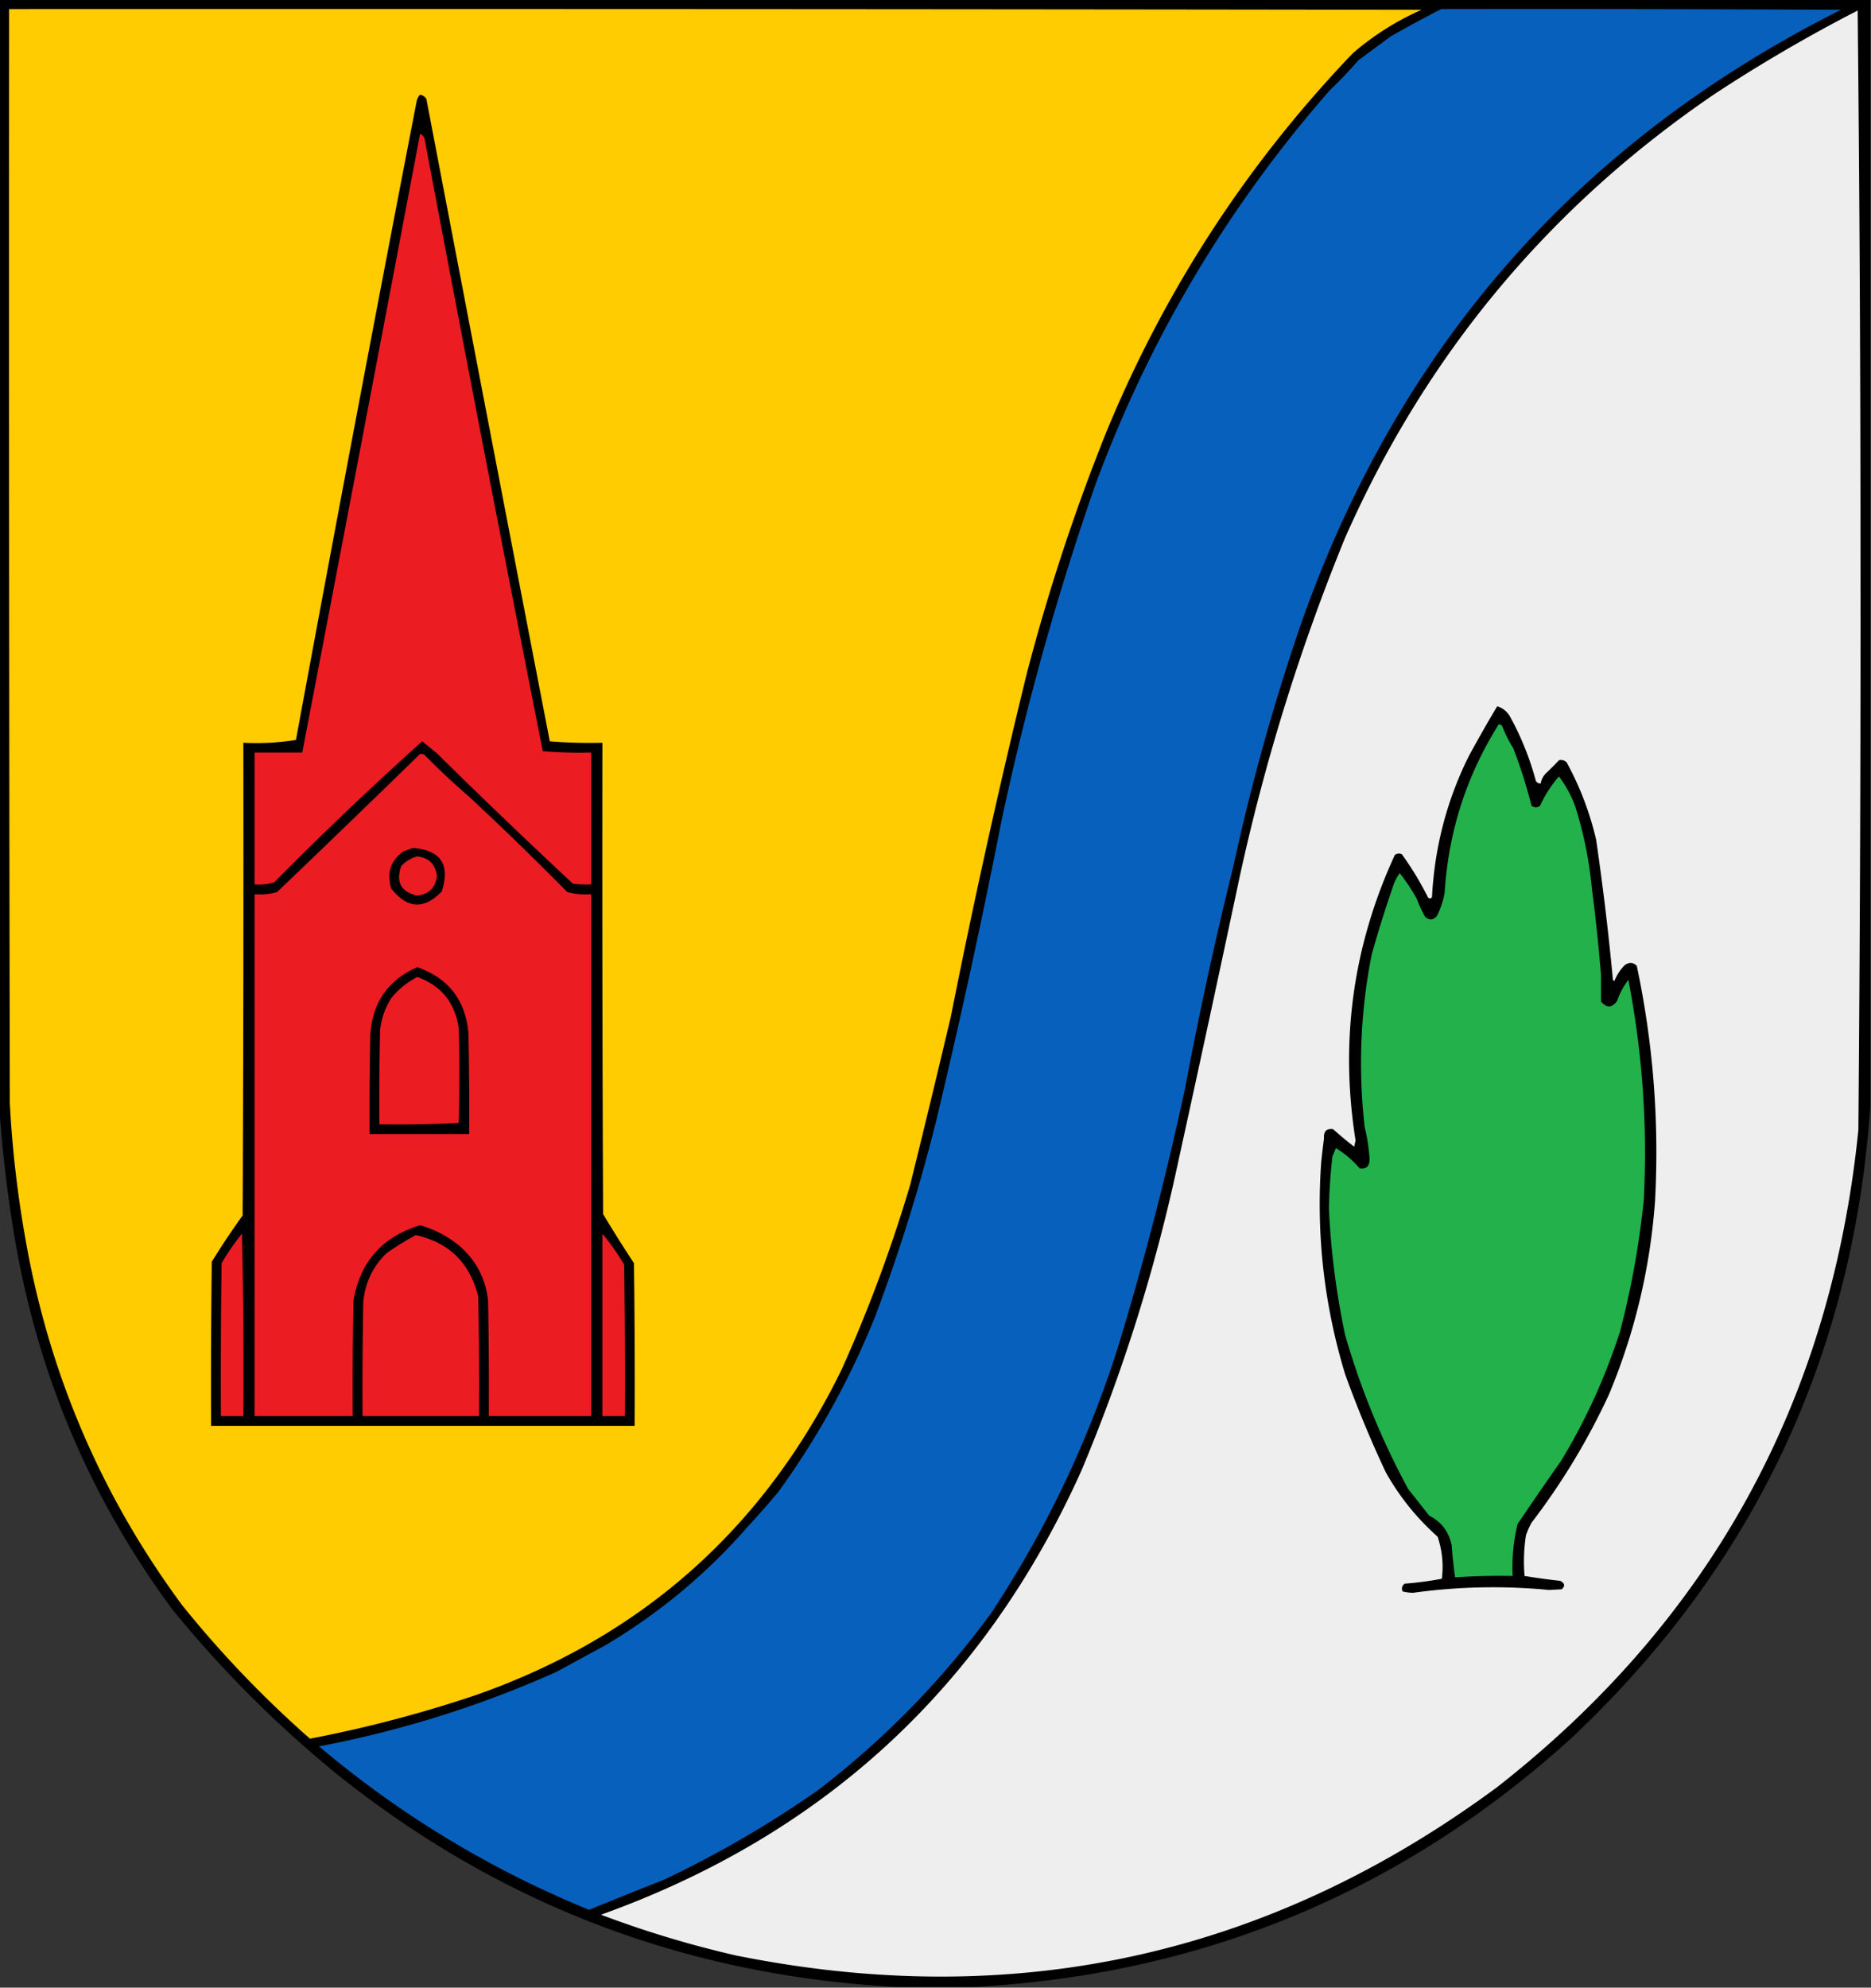 <svg xmlns="http://www.w3.org/2000/svg" width="1334" height="1417" style="shape-rendering:geometricPrecision;text-rendering:geometricPrecision;image-rendering:optimizeQuality;fill-rule:evenodd;clip-rule:evenodd"><rect width="100%" height="100%" fill="#333333" stroke="none"/><path style="opacity:1" d="M-.5-.5h1334v790c-12.63 177.85-83.63 327.68-213 449.5-120.613 109.44-262.613 168.61-426 177.5h-55c-149.623-7.91-282.623-58.41-399-151.5-43.167-35.17-82.333-74.33-117.5-117.5-57.877-78.22-95.21-165.553-112-262a938.84 938.84 0 0 1-11.5-96V-.5z"/><path style="opacity:1" fill="#fecc00" d="M6.5 6.5c335.667-.167 671.333 0 1007 .5-17.915 7.932-34.249 18.265-49 31-75.276 78.667-133.776 168.501-175.5 269.5-22.654 56.345-41.654 114.011-57 173a5676.46 5676.46 0 0 0-54 244 11620.301 11620.301 0 0 1-29 120 1047.11 1047.11 0 0 1-49 132c-55.109 112.59-141.609 189.76-259.5 231.5a900.717 900.717 0 0 1-119.5 31.5 765.669 765.669 0 0 1-91-95c-57.877-78.22-95.21-165.553-112-262a786.195 786.195 0 0 1-11-96c-.5-260-.667-520-.5-780z"/><path style="opacity:1" fill="#0761bc" d="M1027.5 6.5c95-.167 190 0 285 .5-187.61 94.211-316.109 240.711-385.5 439.5-19.194 56.17-35.028 113.003-47.5 170.5A2861.694 2861.694 0 0 0 845 775.5a2278.161 2278.161 0 0 1-47 182c-21.319 68.3-51.652 132.3-91 192-35.034 48.04-76.201 90.2-123.5 126.5a753.644 753.644 0 0 1-110 64 5731.816 5731.816 0 0 0-53.5 21.5c-70.458-28.8-134.624-67.63-192.5-116.5 58.645-11.2 114.978-28.87 169-53 11.667-6.33 23.333-12.67 35-19 38.529-22.89 72.362-51.06 101.5-84.5a660.89 660.89 0 0 0 22-25c28.07-38.77 51.07-80.437 69-125 17.297-46.019 31.797-92.519 43.5-139.5A5317.528 5317.528 0 0 0 714 585.5c17.219-81.126 39.552-161.126 67-240 38.542-104.122 94.208-197.788 167-281A311.034 311.034 0 0 0 968.5 43c7.665-5.664 15.331-11.33 23-17a943.572 943.572 0 0 1 36-19.5z"/><path style="opacity:1" fill="#edeeed" d="M1324.5 7.5c1.33 129.498 2 259.332 2 389.5.15 136.177-.35 272.343-1.5 408.5-19.53 193.274-105.36 349.44-257.5 468.5-162.728 120.19-343.728 160.19-543 120a741.08 741.08 0 0 1-96-29c159.045-57.05 273.212-162.55 342.5-316.5 29.866-71.094 52.866-144.427 69-220a28590.131 28590.131 0 0 0 44-204c18.054-82.566 43.054-162.899 75-241 57.62-130.627 145.46-236.127 263.5-316.5a1112.926 1112.926 0 0 1 102-59.5z"/><path style="opacity:1" d="M299.5 67.5c1.871.359 3.371 1.359 4.5 3a196011.93 196011.93 0 0 0 88 458c12.42.989 24.92 1.322 37.5 1-.167 112 0 224 .5 336a923.97 923.97 0 0 0 22 35c.5 38.665.667 77.332.5 116h-302c-.167-39.001 0-78.001.5-117a549.267 549.267 0 0 1 22-33c.5-112.333.667-224.666.5-337 12.75.635 25.25-.032 37.5-2a54859.595 54859.595 0 0 1 86-455c.366-1.952 1.199-3.618 2.5-5z"/><path style="opacity:1" fill="#ec1c23" d="M299.5 95.5c2.114.86 3.28 2.527 3.5 5a49932.406 49932.406 0 0 0 84 435 302.635 302.635 0 0 0 34.5 1v94a84.902 84.902 0 0 1-13-.5 4481.472 4481.472 0 0 1-97-93c-3.511-2.847-7.011-5.68-10.5-8.5A2487.453 2487.453 0 0 0 195.5 629c-4.536 1.379-9.203 1.879-14 1.5v-94h34a196460.04 196460.04 0 0 0 84-441z"/><path style="opacity:1" d="M1067.5 503.5c4.19 1.304 7.36 3.97 9.5 8a205.802 205.802 0 0 1 18 45c.71 1.473 1.88 2.14 3.5 2 .45-2.64 1.62-4.973 3.5-7 3.28-3.07 6.45-6.236 9.5-9.5 2.07-.536 3.9-.036 5.5 1.5 9.47 17.289 16.47 35.622 21 55a1930.41 1930.41 0 0 1 12 100c.33.333.67.667 1 1a32.74 32.74 0 0 1 7.5-11.5c3.04-2.155 5.87-1.988 8.5.5 11.74 55.408 16.07 111.408 13 168-3.51 47.905-14.51 93.905-33 138-15.03 32.4-33.36 62.73-55 91a53.995 53.995 0 0 0-4 9c-1.49 9.62-1.82 19.29-1 29 8.42 1.39 16.92 2.56 25.5 3.5 3.23 1.72 3.56 3.72 1 6-3 .17-6 .33-9 .5a414.715 414.715 0 0 0-97 2c-2.59-.03-5.09-.36-7.5-1-.863-2.25-.363-4.08 1.5-5.5 8.95-.69 17.78-1.86 26.5-3.5 1.27-10.27.27-20.27-3-30-14.93-13.26-27.263-28.59-37-46a808.093 808.093 0 0 1-29-70c-14.958-49.33-20.625-99.664-17-151a664.489 664.489 0 0 1 2-17c-.369-4.966 1.798-7.133 6.5-6.5a266.761 266.761 0 0 0 15 12.5l1-4.5c-11.25-70.747-1.917-138.58 28-203.5 1.574-1.131 3.241-1.298 5-.5a219.502 219.502 0 0 1 18.5 30.5c1 1.333 2 1.333 3 0 1.81-35.252 10.48-68.585 26-100a962.238 962.238 0 0 1 20.5-36z"/><path style="opacity:1" fill="#22b14b" d="M1068.5 516.5c1-.086 1.83.248 2.5 1a89.888 89.888 0 0 0 8 16 380.04 380.04 0 0 1 13 41c2 1.333 4 1.333 6 0a86.703 86.703 0 0 1 13.5-21c4.79 6.339 8.63 13.339 11.5 21a281.26 281.26 0 0 1 12 59 1243.51 1243.51 0 0 1 6.5 61.5c.04 6.273.04 12.607 0 19 4.02 4.791 7.85 4.624 11.5-.5a54.104 54.104 0 0 1 8-15c10.05 51.736 13.72 104.069 11 157-3.28 31.981-8.95 63.314-17 94-10.67 32.915-24.67 63.58-42 92a3165.48 3165.48 0 0 0-31 45 131.189 131.189 0 0 0-3.5 37c-13.93-.25-27.6.08-41 1-1.11-7.63-1.94-15.3-2.5-23-2.05-9.64-7.38-16.64-16-21-4.95-6.29-9.95-12.63-15-19-18.915-34.91-33.915-71.572-45-110-6.258-29.679-10.091-59.512-11.5-89.5a385.95 385.95 0 0 1 2.5-37.5l2.5-6a71.091 71.091 0 0 1 17 14.5c4.607.567 6.941-1.599 7-6.5a127.324 127.324 0 0 0-3.5-23c-4.712-41.299-3.046-82.299 5-123a833.891 833.891 0 0 1 15-48 32.828 32.828 0 0 1 5-10 133.63 133.63 0 0 1 12 18c1.74 4.484 3.74 8.817 6 13 3.02 2.729 5.85 2.563 8.5-.5 2.62-5.194 4.45-10.694 5.5-16.5 2.7-43.427 15.53-83.427 38.5-120z"/><path style="opacity:1" fill="#ec1c23" d="M299.5 537.5a4.934 4.934 0 0 1 3 .5 535.178 535.178 0 0 0 32 30 2224.466 2224.466 0 0 1 70 68c5.544 1.404 11.21 1.904 17 1.5v372h-73c.167-27.335 0-54.669-.5-82-1.598-15.363-8.098-28.197-19.5-38.5-8.544-7.272-18.21-12.438-29-15.5-27.076 8.236-42.91 26.236-47.5 54a3360.51 3360.51 0 0 0-.5 82h-70v-372c5.459.397 10.792-.103 16-1.5a14160.055 14160.055 0 0 0 102-98.5z"/><path style="opacity:1" d="M294.5 604.5c19.814 1.609 26.647 11.943 20.5 31-12.626 13.127-24.626 12.461-36-2-3.413-11.017-.579-19.851 8.5-26.5 2.427-.902 4.76-1.736 7-2.5z"/><path style="opacity:1" fill="#ec1c23" d="M297.5 610.5c8.36 1.027 13.027 5.694 14 14-.99 8.324-5.657 12.99-14 14-11.588-2.594-15.421-9.594-11.5-21 3.274-3.541 7.107-5.874 11.5-7z"/><path style="opacity:1" d="M297.5 689.5c22.225 7.754 34.391 23.42 36.5 47 .5 23.998.667 47.998.5 72h-71c-.167-23.669 0-47.336.5-71 1.603-22.931 12.77-38.931 33.5-48z"/><path style="opacity:1" fill="#ec1c23" d="M297.5 696.5c16.91 6.087 26.743 18.087 29.5 36 .667 22.667.667 45.333 0 68a805.706 805.706 0 0 1-56.5 1c-.167-22.336 0-44.669.5-67 .896-8.356 3.562-16.023 8-23 5.23-6.338 11.396-11.338 18.5-15zM172.5 879.5a4224.716 4224.716 0 0 1 1 130h-16c-.167-36.335 0-72.668.5-109a177.562 177.562 0 0 1 14.5-21zM429.5 879.5a174.49 174.49 0 0 1 15.5 22c.5 35.998.667 71.998.5 108h-16v-130zM296.5 880.5c23.878 5.377 38.711 20.044 44.5 44 .5 28.331.667 56.665.5 85h-83c-.167-27.002 0-54.002.5-81 1.208-13.747 6.708-25.413 16.5-35a194.33 194.33 0 0 1 21-13z"/></svg>